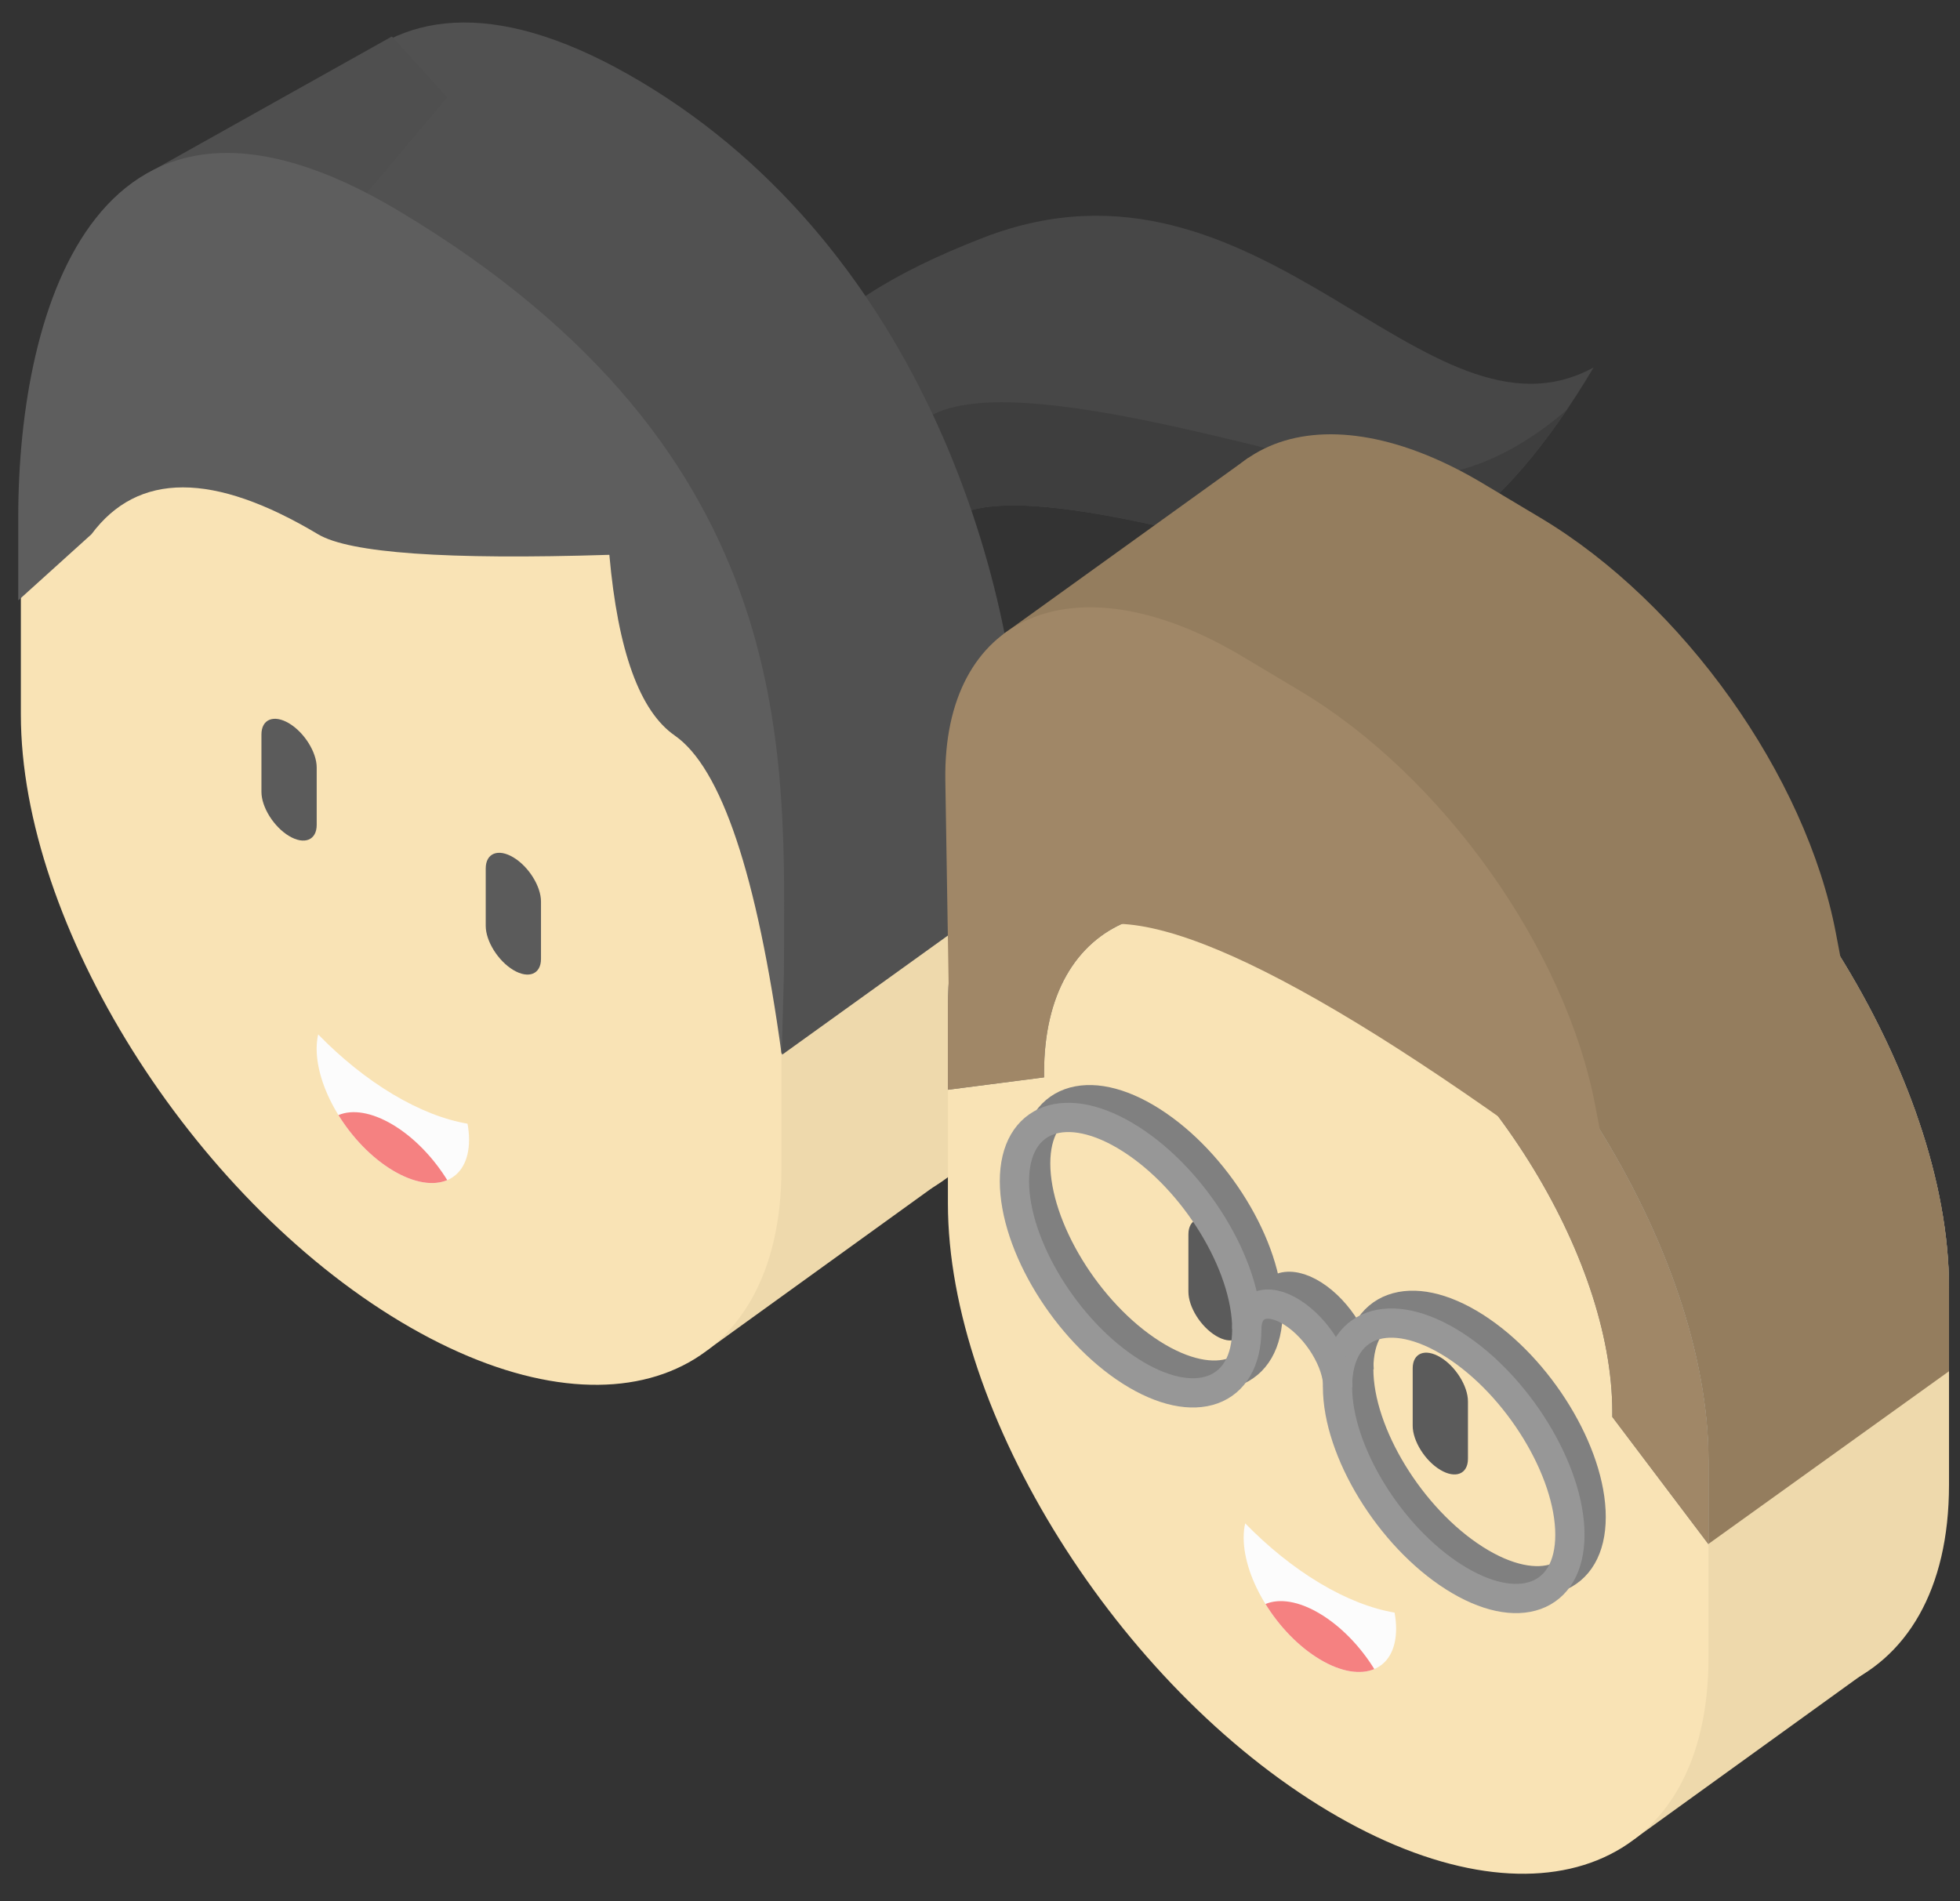 <?xml version="1.0" encoding="UTF-8"?>
<svg width="67px" height="65px" viewBox="0 0 67 65" version="1.1" xmlns="http://www.w3.org/2000/svg" xmlns:xlink="http://www.w3.org/1999/xlink">
    <rect x="0" y="0" width="67" height="65" fill="#333333" stroke="none"/>
    <!-- Generator: Sketch 47 (45396) - http://www.bohemiancoding.com/sketch -->
    <title>Group 11</title>
    <desc>Created with Sketch.</desc>
    <defs></defs>
    <g id="Web-UI" stroke="none" stroke-width="1" fill="none" fill-rule="evenodd">
        <g id="Landlord---Review-Proposal" transform="translate(-803, -624)">
            <g id="Group-11" transform="translate(803.261, 624.491)">
                <g id="Group-7" transform="translate(0.363, -0)">
                    <path d="M21.31,6.051 C28.49,10.341 34.31,19.639 34.31,26.819 L34.31,33.56 C34.31,40.739 28.49,43.081 21.31,38.791 C14.131,34.501 8.311,25.202 8.311,18.023 L8.311,11.282 C8.311,4.102 14.131,1.76 21.31,6.051 Z" id="Rectangle-5-Copy" fill="#EED9AC"></path>
                    <path d="M18.473,28.958 C18.439,29.106 18.422,29.269 18.422,29.447 C18.422,30.886 19.588,32.749 21.027,33.609 C22.466,34.469 23.632,33.999 23.632,32.561 C23.632,32.383 23.614,32.198 23.58,32.01 C22.796,31.876 21.933,31.545 21.027,31.004 C20.121,30.462 19.257,29.761 18.473,28.958 Z" id="Mask-Copy" fill="#FCFCFC"></path>
                    <path d="M21.027,33.609 C21.756,34.044 22.414,34.139 22.887,33.939 C22.414,33.175 21.756,32.482 21.027,32.046 C20.298,31.611 19.639,31.516 19.167,31.716 C19.639,32.481 20.298,33.174 21.027,33.609 Z" id="Combined-Shape-Copy-3" fill="#F58181"></path>
                    <path d="M34.31,29.672 L34.31,26.819 C34.31,19.639 28.49,10.341 21.31,6.051 C14.131,1.76 8.311,4.102 8.311,11.282 L8.311,14.135 L11.598,13.711 L11.598,13.552 C11.598,8.188 15.946,6.438 21.31,9.643 C26.675,12.849 31.023,19.796 31.023,25.16 L31.023,25.319 L34.31,29.672 Z" id="Combined-Shape-Copy-4" fill="#7E7E7E"></path>
                    <path d="M27.063,16.515 C24.683,13.041 26.662,10.08 32.998,7.631 C42.502,3.959 48.102,15.201 53.851,12.073 C50.725,17.325 47.478,19.546 44.109,18.737 C39.057,17.524 30.806,15.038 31.316,18.737 C31.656,21.204 30.238,20.463 27.063,16.515 Z" id="Path-8" fill="#474747"></path>
                    <path d="M26.098,14.044 C26.156,14.837 26.477,15.66 27.063,16.515 C30.238,20.463 31.656,21.204 31.316,18.737 C30.806,15.038 39.057,17.524 44.109,18.737 C47.148,19.467 50.089,17.73 52.93,13.527 C50.624,15.504 48.266,16.203 45.857,15.625 C39.728,14.154 29.72,11.137 30.339,15.625 C30.717,18.367 29.303,17.84 26.098,14.044 Z" id="Combined-Shape" fill="#3E3E3E"></path>
                    <path d="M34.31,29.672 L34.31,26.819 C34.31,19.639 30.952,8.08 21.31,2.318 C11.669,-3.444 8.311,4.102 8.311,11.282 L8.311,14.135 L11.598,13.711 L11.598,13.552 L26.123,35.559 L34.31,29.672 Z" id="Combined-Shape-Copy-5" fill="#515151"></path>
                    <polygon id="Path-7-Copy" fill="#EED9AC" points="31.556 39.892 23.548 45.67 23.248 38.215 31.149 34.523"></polygon>
                    <path d="M18.422,20.206 L18.422,22.168 C18.422,22.69 17.999,22.86 17.477,22.549 C16.955,22.237 16.533,21.561 16.533,21.04 L16.533,19.077 C16.533,18.555 16.955,18.385 17.477,18.697 C17.999,19.008 18.422,19.684 18.422,20.206 Z" id="Rectangle-6-Copy-2" fill="#5B5B5B"></path>
                    <path d="M13.089,11.966 C20.268,16.256 26.088,25.554 26.088,32.734 L26.088,39.475 C26.088,46.654 20.268,48.996 13.089,44.706 C5.909,40.415 0.089,31.117 0.089,23.937 L0.089,17.197 C0.089,10.017 5.909,7.675 13.089,11.966 Z" id="Rectangle-5-Copy-2" fill="#F9E3B5"></path>
                    <path d="M10.252,34.873 C10.218,35.02 10.2,35.184 10.2,35.362 C10.2,36.8 11.366,38.664 12.805,39.524 C14.244,40.384 15.41,39.914 15.41,38.475 C15.41,38.297 15.392,38.113 15.358,37.925 C14.574,37.791 13.711,37.46 12.805,36.918 C11.899,36.377 11.036,35.676 10.252,34.873 Z" id="Mask-Copy-2" fill="#FCFCFC"></path>
                    <path d="M12.805,39.524 C13.534,39.959 14.192,40.054 14.665,39.854 C14.192,39.09 13.534,38.397 12.805,37.961 C12.076,37.526 11.418,37.431 10.945,37.631 C11.418,38.396 12.076,39.088 12.805,39.524 Z" id="Combined-Shape-Copy-6" fill="#F58181"></path>
                    <polygon id="Path-6-Copy" fill="#4F4F4F" points="12.771 0.757 4.502 5.387 10.358 7.959 14.665 2.835"></polygon>
                    <path d="M26.099,35.581 L26.174,32.726 C26.174,25.547 26.949,15.051 13,6.715 C2.753,0.592 0,10.002 0,17.182 L0,20.035 L2.502,17.774 C4.09,15.637 6.672,15.637 10.248,17.774 C11.327,18.418 14.646,18.652 20.206,18.477 C20.498,21.763 21.243,23.822 22.439,24.653 C24.033,25.76 25.254,29.403 26.099,35.581 Z" id="Combined-Shape-Copy-8" fill="#5E5E5E"></path>
                    <path d="M10.202,25.747 L10.202,27.71 C10.202,28.232 9.779,28.402 9.258,28.09 C8.736,27.778 8.313,27.103 8.313,26.581 L8.313,24.618 C8.313,24.097 8.736,23.927 9.258,24.238 C9.779,24.55 10.202,25.226 10.202,25.747 Z" id="Rectangle-6-Copy-3" fill="#5B5B5B"></path>
                    <path d="M17.869,30.329 L17.869,32.292 C17.869,32.813 17.446,32.983 16.924,32.672 C16.403,32.36 15.98,31.684 15.98,31.163 L15.98,29.2 C15.98,28.678 16.403,28.508 16.924,28.82 C17.446,29.132 17.869,29.807 17.869,30.329 Z" id="Rectangle-6-Copy-4" fill="#5B5B5B"></path>
                </g>
                <g id="Group-8" transform="translate(31.701, 14.132)">
                    <path d="M21.662,8.634 C28.842,12.925 34.662,22.223 34.662,29.403 L34.662,36.143 C34.662,43.323 28.842,45.665 21.662,41.375 C14.483,37.084 8.662,27.786 8.662,20.606 L8.662,13.865 C8.662,6.686 14.483,4.344 21.662,8.634 Z" id="Rectangle-5" fill="#EED9AC"></path>
                    <path d="M18.825,31.541 C18.791,31.689 18.773,31.852 18.773,32.03 C18.773,33.469 19.94,35.333 21.379,36.192 C22.818,37.052 23.984,36.583 23.984,35.144 C23.984,34.966 23.966,34.782 23.932,34.593 C23.148,34.459 22.285,34.129 21.379,33.587 C20.472,33.046 19.609,32.345 18.825,31.541 Z" id="Mask" fill="#FCFCFC"></path>
                    <path d="M21.379,36.192 C22.107,36.628 22.766,36.722 23.239,36.523 C22.766,35.758 22.107,35.065 21.379,34.63 C20.65,34.194 19.991,34.1 19.518,34.3 C19.991,35.064 20.65,35.757 21.379,36.192 Z" id="Combined-Shape" fill="#F58181"></path>
                    <path d="M34.662,32.256 L34.662,29.403 C34.662,22.223 28.842,12.925 21.662,8.634 C14.483,4.344 8.662,6.686 8.662,13.865 L8.662,16.718 L11.95,16.294 L11.95,16.135 C11.95,10.771 16.298,9.021 21.662,12.227 C27.026,15.432 31.375,22.38 31.375,27.744 L31.375,27.903 L34.662,32.256 Z" id="Combined-Shape" fill="#7E7E7E"></path>
                    <path d="M34.662,32.256 L34.662,29.403 C34.662,22.223 28.842,12.925 21.662,8.634 C14.483,4.344 8.662,6.686 8.662,13.865 L8.662,16.718 L11.95,16.294 L11.95,16.135 L26.446,38.155 L34.662,32.256 Z" id="Combined-Shape" fill="#947D5E"></path>
                    <path d="M18.723,1.901 L20.705,3.085 C25.568,5.991 29.77,11.897 30.792,17.262 L31.409,20.501 C21.651,13.147 15.548,10.081 13.102,11.304 C10.656,12.527 9.186,13.218 8.692,13.377 L8.575,6.152 C8.483,0.492 12.953,-1.455 18.557,1.803 C18.613,1.835 18.668,1.868 18.723,1.901 Z" id="Rectangle-7" fill="#947D5E"></path>
                    <polygon id="Path-7" fill="#EED9AC" points="31.908 42.475 23.9 48.254 23.6 40.799 31.501 37.106"></polygon>
                    <path d="M18.773,22.789 L18.773,24.752 C18.773,25.274 18.351,25.444 17.829,25.132 C17.307,24.82 16.884,24.145 16.884,23.623 L16.884,21.66 C16.884,21.139 17.307,20.969 17.829,21.28 C18.351,21.592 18.773,22.268 18.773,22.789 Z" id="Rectangle-6" fill="#5B5B5B"></path>
                    <path d="M13.44,14.549 C20.62,18.84 26.44,28.138 26.44,35.317 L26.44,42.058 C26.44,49.238 20.62,51.58 13.44,47.289 C6.261,42.999 0.441,33.701 0.441,26.521 L0.441,19.78 C0.441,12.601 6.261,10.259 13.44,14.549 Z" id="Rectangle-5" fill="#F9E3B5"></path>
                    <path d="M10.603,37.456 C10.569,37.604 10.551,37.767 10.551,37.945 C10.551,39.384 11.718,41.247 13.157,42.107 C14.596,42.967 15.762,42.498 15.762,41.059 C15.762,40.881 15.744,40.696 15.71,40.508 C14.926,40.374 14.063,40.044 13.157,39.502 C12.25,38.96 11.387,38.259 10.603,37.456 Z" id="Mask" fill="#FCFCFC"></path>
                    <path d="M13.157,42.107 C13.885,42.543 14.544,42.637 15.017,42.438 C14.544,41.673 13.885,40.98 13.157,40.545 C12.428,40.109 11.769,40.015 11.297,40.214 C11.769,40.979 12.428,41.672 13.157,42.107 Z" id="Combined-Shape" fill="#F58181"></path>
                    <path d="M26.44,38.17 L26.44,35.317 C26.44,28.138 20.62,18.84 13.44,14.549 C6.261,10.259 0.441,12.601 0.441,19.78 L0.441,22.633 L3.728,22.209 L3.728,22.05 C3.728,16.686 8.076,14.936 13.44,18.142 C18.804,21.347 23.153,28.294 23.153,33.658 L23.153,33.818 L26.44,38.17 Z" id="Combined-Shape" fill="#7E7E7E"></path>
                    <polygon id="Path-6" fill="#947D5E" points="10.72 1.022 2.326 7.063 8.594 10.938 12.739 3.207"></polygon>
                    <path d="M26.44,38.17 L26.44,35.317 C26.44,28.138 20.62,18.84 13.44,14.549 C6.261,10.259 0.441,12.601 0.441,19.78 L0.441,22.633 L3.728,22.209 L3.728,22.05 C3.728,16.686 8.076,14.936 13.44,18.142 C18.804,21.347 23.153,28.294 23.153,33.658 L23.153,33.818 L26.44,38.17 Z" id="Combined-Shape" fill="#A08767"></path>
                    <path d="M10.501,7.816 L12.483,9 C17.346,11.906 21.548,17.812 22.57,23.177 L23.187,26.416 C13.429,19.062 7.327,15.996 4.88,17.219 C2.434,18.442 0.964,19.133 0.47,19.292 L0.353,12.067 C0.262,6.407 4.731,4.46 10.336,7.718 C10.391,7.75 10.446,7.783 10.501,7.816 Z" id="Rectangle-7" fill="#A08767"></path>
                    <path d="M10.551,28.704 L10.551,30.667 C10.551,31.188 10.129,31.359 9.607,31.047 C9.085,30.735 8.662,30.06 8.662,29.538 L8.662,27.575 C8.662,27.054 9.085,26.883 9.607,27.195 C10.129,27.507 10.551,28.182 10.551,28.704 Z" id="Rectangle-6" fill="#5B5B5B"></path>
                    <path d="M18.218,33.286 L18.218,35.248 C18.218,35.77 17.795,35.94 17.274,35.629 C16.752,35.317 16.329,34.641 16.329,34.12 L16.329,32.157 C16.329,31.635 16.752,31.465 17.274,31.777 C17.795,32.088 18.218,32.764 18.218,33.286 Z" id="Rectangle-6-Copy" fill="#5B5B5B"></path>
                    <g id="Group-6" transform="translate(2.182, 22.487)">
                        <g id="Group-5" transform="translate(1.046, 0)" stroke="#808080">
                            <path d="M4.184,9.165 C6.378,10.561 8.156,9.915 8.156,7.721 C8.156,5.528 6.378,2.618 4.184,1.222 C1.991,-0.175 0.213,0.472 0.213,2.665 C0.213,4.859 1.991,7.769 4.184,9.165 Z" id="Oval-2"></path>
                            <path d="M15.229,16.195 C17.422,17.591 19.201,16.945 19.201,14.752 C19.201,12.558 17.422,9.648 15.229,8.252 C13.035,6.856 11.257,7.502 11.257,9.695 C11.257,11.889 13.035,14.799 15.229,16.195 Z" id="Oval-2-Copy"></path>
                            <path d="M11.27,9.703 C11.27,8.844 10.573,7.703 9.713,7.156 C8.853,6.608 8.156,6.862 8.156,7.721" id="Oval-2-Copy-2"></path>
                        </g>
                        <g id="Group-5-Copy" transform="translate(0.32, 0.607)" stroke="#979797">
                            <path d="M4.184,9.165 C6.378,10.561 8.156,9.915 8.156,7.721 C8.156,5.528 6.378,2.618 4.184,1.222 C1.991,-0.175 0.213,0.472 0.213,2.665 C0.213,4.859 1.991,7.769 4.184,9.165 Z" id="Oval-2"></path>
                            <path d="M15.229,16.195 C17.422,17.591 19.201,16.945 19.201,14.752 C19.201,12.558 17.422,9.648 15.229,8.252 C13.035,6.856 11.257,7.502 11.257,9.695 C11.257,11.889 13.035,14.799 15.229,16.195 Z" id="Oval-2-Copy"></path>
                            <path d="M11.27,9.703 C11.27,8.844 10.573,7.703 9.713,7.156 C8.853,6.608 8.156,6.862 8.156,7.721" id="Oval-2-Copy-2"></path>
                        </g>
                    </g>
                </g>
            </g>
        </g>
    </g>
</svg>